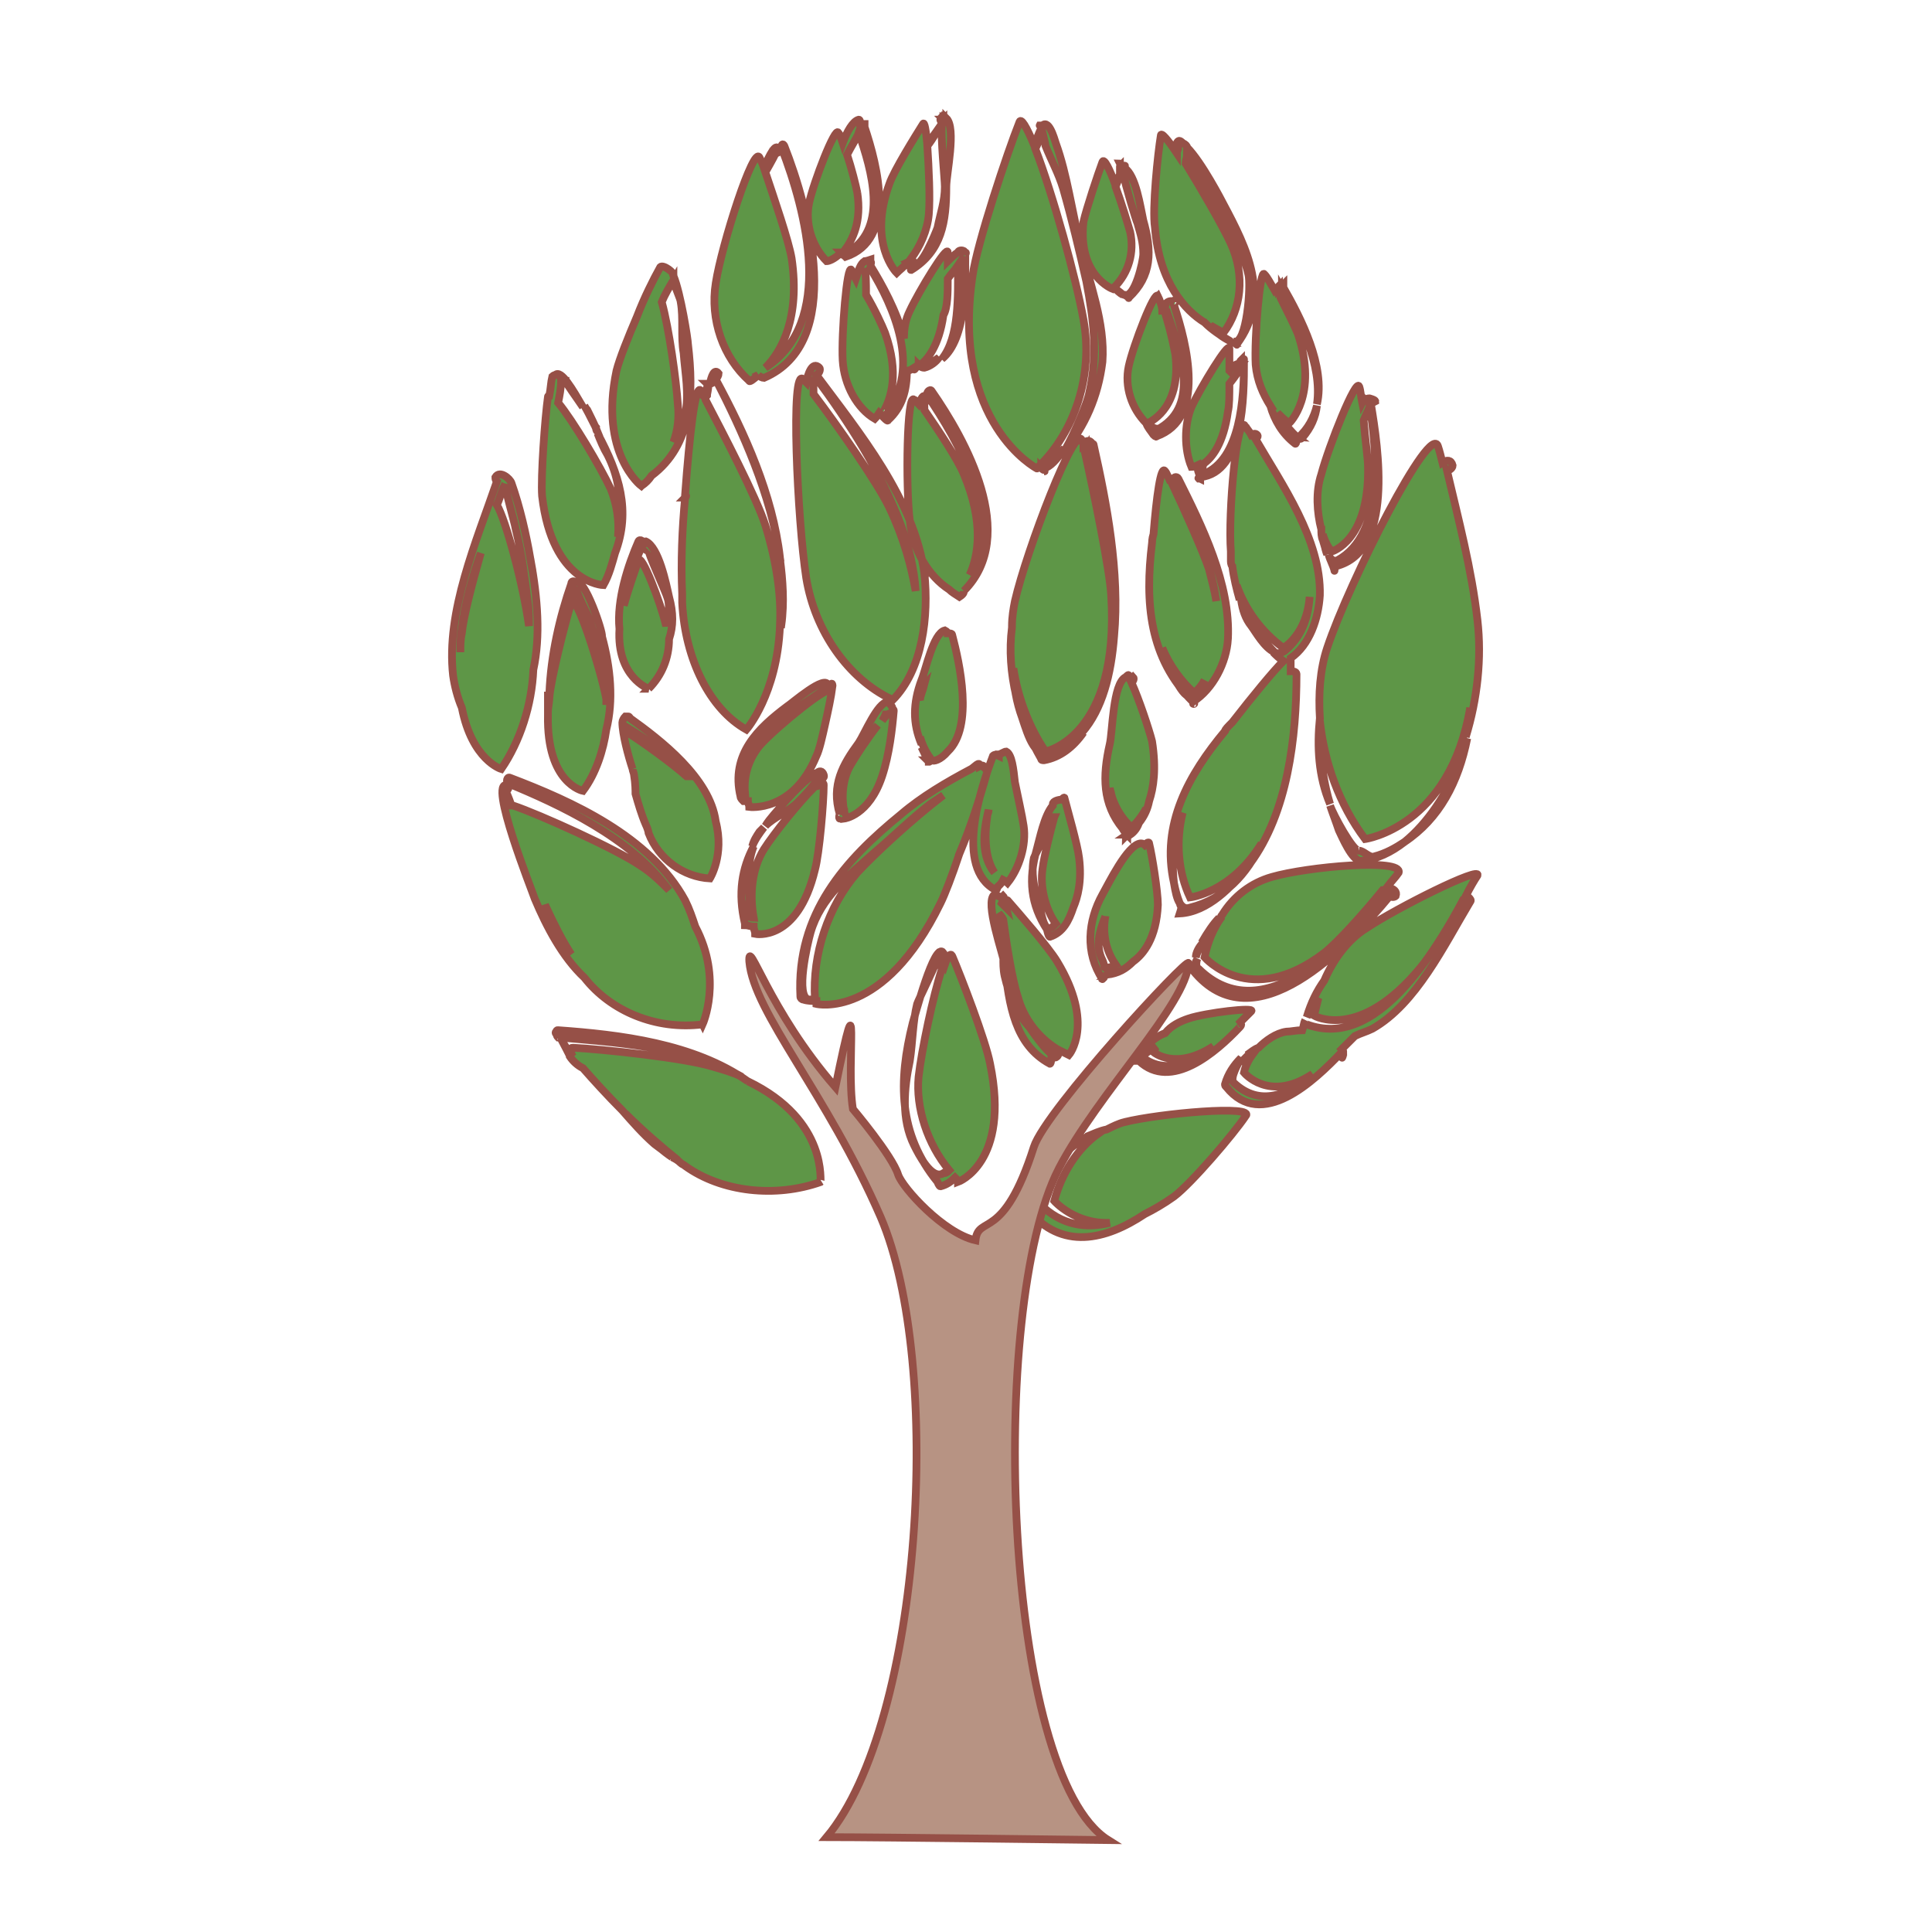 <!DOCTYPE svg PUBLIC "-//W3C//DTD SVG 1.1//EN" "http://www.w3.org/Graphics/SVG/1.1/DTD/svg11.dtd">

<!-- Uploaded to: SVG Repo, www.svgrepo.com, Transformed by: SVG Repo Mixer Tools -->
<svg width="199px" height="199px" viewBox="0 0 1024.00 1024.00" class="icon" version="1.1" xmlns="http://www.w3.org/2000/svg" fill="#965047" stroke="#965047" stroke-width="4.096">

<g id="SVGRepo_bgCarrier" stroke-width="0"/>

<g id="SVGRepo_tracerCarrier" stroke-linecap="round" stroke-linejoin="round"/>

<g id="SVGRepo_iconCarrier" class="inside">

<path d="M699.553 380.52c-1.547 15.468-0.773 30.937 5.414 45.631-3.094-10.054-4.64-20.882-5.414-31.71v-12.375c2.32 21.656 10.054 44.085 23.976 62.647 0 0 44.858-6.187 55.686-69.607-0.773 5.414-1.547 10.828-2.32 15.468 6.187-20.109 8.508-41.764 6.187-61.873-3.094-27.069-10.054-53.366-16.242-79.662 0.773 0.773 3.094-0.773 3.094-2.32-0.773-3.094-3.094-3.094-5.414-1.547-0.773-3.094-1.547-6.187-2.32-8.508-3.867-13.921-47.178 71.927-58.779 106.731-3.867 11.601-4.64 24.749-3.867 37.124zM549.511 248.266l0.773-0.773 0.773 0.773-0.773-0.773c19.335-18.562 29.39-48.725 23.976-78.115-3.867-21.656-16.242-66.514-25.523-90.489 1.547-3.094 2.32-5.414 3.867-8.508 0.773 3.094 1.547 6.187 1.547 6.961 3.094 7.734 6.961 14.695 9.281 22.429 4.64 16.242 8.508 32.483 12.375 49.498 3.867 20.109 6.187 38.671 1.547 58.779-0.773 4.64-6.961 20.109-13.148 30.937 10.828-13.148 17.789-28.616 20.109-47.178 1.547-20.882-6.961-41.764-11.601-61.873-4.64-17.789-6.961-37.124-13.148-54.139-0.773-2.32-3.867-13.921-7.734-8.508v0.773c-1.547 3.094-2.32 6.187-3.867 8.508-3.867-9.281-6.961-14.695-7.734-11.601-6.187 15.468-22.429 64.193-24.749 81.208-11.601 78.115 34.03 102.091 34.03 102.091z m-153.136 324.834c-28.616-20.109-68.06-24.749-100.544-27.069-0.773 0-0.773 0-0.773 0.773-0.773 0-0.773 0.773 0 1.547 0 0.773 0.773 1.547 0.773 1.547h0.773l0.773 0.773c0-0.773-0.773-0.773-0.773-0.773 25.523 2.32 68.06 4.64 96.677 20.882-4.64-2.32-10.054-3.867-15.468-5.414-14.695-4.64-58.779-9.281-74.248-10.054-1.547 0-1.547 1.547 0 4.64-2.32-3.094-4.64-6.187-6.187-9.281 1.547 3.094 4.64 8.508 4.64 9.281 1.547 2.32 3.867 4.64 6.961 6.187 5.414 6.187 13.148 14.695 20.882 22.429 5.414 6.187 10.828 12.375 17.015 17.789l9.281 6.961c-9.281-6.187-17.015-15.468-24.749-23.202 9.281 9.281 20.109 18.562 27.843 24.749-0.773-0.773-1.547-0.773-3.094-1.547 1.547 0.773 3.094 1.547 4.64 3.094 0.773 0.773 1.547 0.773 2.32 1.547 19.335 13.921 47.952 17.015 71.927 8.508-0.773 0.773 4.64-32.483-38.671-53.366z m112.145-120.653c6.187-14.695 10.828-29.39 14.695-43.311 0-0.773-0.773-1.547-1.547-2.32 0-0.773-0.773-1.547-2.32-0.773 0-3.094-3.094 0.773-4.64 1.547-13.148 6.961-26.296 14.695-37.124 23.976-29.39 23.976-55.686 52.592-53.366 96.677 0 0.773 0.773 1.547 1.547 1.547 2.32 0.773 4.64 0.773 6.961 0.773v1.547s35.577 8.508 65.74-53.366c2.32-4.64 6.187-14.695 10.054-26.296z m8.508-44.858z m-62.647 54.912c-15.468 17.789-23.976 43.311-22.429 67.287h-3.094c-7.734-0.773-0.773-30.163 0.773-35.577 5.414-18.562 20.109-30.163 34.03-42.538 10.054-8.508 19.335-17.789 29.39-25.523l6.961-4.64c-16.242 12.375-36.35 30.937-45.631 40.991z m219.65 2.32c-10.828 3.094-20.109 10.054-26.296 20.109 0 0-0.773 0.773-0.773 1.547l0.773-0.773c-4.64 6.187-7.734 13.921-9.281 21.656 0 0 23.976 27.843 63.42-2.32 6.961-5.414 20.882-20.882 30.937-33.257h2.32v0.773c-22.429 27.843-65.74 74.248-99.77 40.991-1.547-0.773-1.547-3.094-0.773-5.414-0.773 1.547-1.547 3.094-1.547 5.414 0 0.773-1.547 0.773-0.773 0.773 32.483 40.218 81.982-12.375 104.411-39.444 0.773 0.773 2.32 0.773 3.094 0 0.773-2.32-0.773-3.867-4.64-4.64 2.32-3.094 4.64-5.414 6.187-7.734 2.32-7.734-48.725-3.094-67.287 2.32zM595.915 594.755c-3.094 0.773-6.187 2.32-9.281 3.867-3.867 0.773-6.961 2.32-10.828 3.867 2.32-0.773 4.64-1.547 6.187-1.547-10.828 7.734-19.335 20.882-23.202 35.577 0 0 10.828 12.375 29.39 11.601-12.375 3.094-25.523 1.547-37.124-10.054-3.094-3.094 1.547-13.148 6.187-20.882-3.867 5.414-7.734 12.375-10.054 20.882 0 0.773-2.32 2.32-2.32 3.094 17.789 21.656 40.991 16.242 61.873 2.32 4.64-2.32 10.054-5.414 15.468-9.281 9.281-6.961 31.71-33.257 37.897-42.538 6.187-6.187-45.631-1.547-64.193 3.094zM504.653 506.586c-0.773-1.547-2.32 0-3.867 4.64-0.773-1.547-0.773-2.32-1.547-3.867 0.773-0.773 0.773-1.547 0.773-2.32-4.64-6.961-15.468 34.804-16.242 37.124-7.734 30.937-7.734 58.779 13.148 84.302 0 0 0.773 2.32 1.547 2.32 3.094-0.773 5.414-2.32 7.734-4.64 0.773 0.773 1.547 1.547 1.547 2.32 0 0 27.843-10.054 17.015-62.647-2.32-12.375-15.468-46.405-20.109-57.233z m-4.64 115.239c-6.187 3.867-13.148-10.054-15.468-14.695-6.961-13.921-5.414-30.163-2.32-44.858 1.547-10.054 1.547-20.882 3.867-30.163 0.773-2.32 9.281-19.335 10.828-23.976 0.773 1.547 1.547 3.867 2.32 5.414-4.64 13.921-10.828 43.311-12.375 57.233-1.547 16.242 4.64 35.577 16.242 49.498-0.773 0.773-1.547 1.547-3.094 1.547z m224.29-129.934c-10.054 6.187-17.789 17.015-22.429 27.843-3.867 5.414-6.961 11.601-9.281 19.335 1.547-3.094 3.867-6.961 6.187-10.054l-2.32 9.281s23.976 13.921 56.459-25.523c5.414-6.187 15.468-22.429 22.429-35.577 0 0 0.773 0 0.773-0.773-16.242 28.616-46.405 80.435-83.529 66.514-0.773 0-1.547-0.773-0.773-2.32-0.773 1.547-0.773 3.094-1.547 5.414-3.094 0-6.187 0.773-8.508 0.773-5.414 0.773-10.828 4.64-14.695 8.508-2.32 0.773-3.867 2.32-6.187 3.867 1.547-0.773 3.094-1.547 3.867-1.547-2.32 3.094-4.64 6.961-5.414 10.828 0 0 13.148 16.242 36.35 0.773-12.375 10.828-27.843 17.789-41.764 4.64-2.32-2.32 2.32-10.054 3.867-13.148-3.867 3.867-6.961 8.508-8.508 13.921 0 0.773 0 0.773 0.773 1.547 18.562 23.202 46.405-3.094 61.1-18.562h0.773c0-0.773 0-0.773-0.773-1.547l6.961-6.961c3.094-1.547 6.187-2.32 9.281-3.867 23.202-13.148 37.897-44.085 51.819-67.287 0.773-0.773 0-1.547-0.773-2.32 0 0-0.773-0.773-1.547-0.773 2.32-4.64 4.64-8.508 6.187-10.828 2.32-5.414-42.538 17.015-58.779 27.843zM596.689 358.864c-6.961 3.094-6.961 29.39-8.508 35.577-3.867 17.015-3.867 31.71 6.961 44.858-3.094-5.414-5.414-16.242-6.187-18.562 0-0.773-0.773-2.32-0.773-3.094 1.547 8.508 6.187 16.242 11.601 20.882 0 0 3.867-3.094 7.734-10.054-0.773 2.32-2.32 5.414-3.867 7.734 3.094-3.867 4.64-7.734 5.414-11.601 2.32-6.961 3.867-17.015 1.547-31.71-1.547-6.187-6.961-22.429-10.828-30.937 0.773-0.773 1.547-2.32 0.773-3.094l-1.547 1.547c-0.773-0.773-0.773-1.547-0.773-2.32 0-0.773-0.773 0-1.547 0.773z m-102.864 44.085c0 0.773 0 0.773 0 0 0.773 0.773 4.64 0 8.508-4.64 13.921-13.148 6.187-47.178 2.32-61.873 0-0.773-1.547-0.773-2.32-0.773 0-0.773-1.547-1.547-1.547-1.547-6.187 1.547-10.054 20.882-12.375 26.296-4.64 12.375-4.64 23.202 0 34.03 0-1.547-0.773-2.32-0.773-3.867 1.547 5.414 3.867 9.281 6.187 12.375z m-6.187-36.35c0-0.773 0.773-2.32 2.32-3.867-0.773 3.094-2.32 6.187-2.32 8.508-0.773-2.32-0.773-3.867 0-4.64z m212.689-85.849c0 1.547 0 3.867 0.773 5.414 0.773 2.32 1.547 5.414 2.32 7.734-1.547-3.867-1.547-6.961-2.32-10.828 0.773 3.094 2.32 6.187 4.64 9.281 0 0 20.109-5.414 19.335-44.858 0-4.64-1.547-14.695-2.32-24.749 1.547-3.867 3.867-7.734 3.094-8.508 3.867 24.749 8.508 68.834-17.015 82.755-2.32 0.773-3.867-0.773-4.64-3.094 0.773 3.094 2.32 5.414 3.094 8.508 0 0.773 0-1.547 0.773-2.32 30.937-7.734 22.429-62.647 18.562-85.849 0.773-0.773 2.32-1.547 2.32-1.547 0-0.773-3.094-1.547-3.094-1.547-1.547 0-3.094 0.773-3.867 2.32-0.773-3.867-0.773-6.187-1.547-8.508-1.547-5.414-16.242 31.71-20.109 46.405-3.094 9.281-2.32 20.109 0 29.39z m-27.069-65.74c2.32 7.734 6.187 14.695 13.148 20.109 0.773 0.773 0.773-3.094 1.547-3.094-3.094-2.32-9.281-10.054-10.828-13.148 2.32 2.32 3.867 3.867 6.187 5.414 0 0 15.468-14.695 4.64-47.178-1.547-3.867-5.414-11.601-9.281-19.335 0-2.32 0-3.867-0.773-3.867 0.773 0.773 1.547 0 1.547-0.773 9.281 16.242 21.656 40.218 18.562 61.1 4.64-20.109-8.508-45.631-17.789-61.873v-1.547l-0.773 0.773c-0.773-0.773-0.773-0.773-0.773 0.773l-0.773 0.773v-1.547l-2.32 2.32c-2.32-3.867-3.867-6.961-5.414-8.508-2.32-3.867-5.414 34.03-4.64 47.952 0.773 8.508 3.867 15.468 7.734 21.656z m-59.553-58.006c-1.547-3.867-13.148 26.296-15.468 37.124-2.32 10.828 1.547 22.429 9.281 30.163 0.773 2.32 2.32 3.867 3.867 6.187 0 0 1.547 1.547 1.547 0.773 26.296-9.281 16.242-48.725 9.281-69.607 0.773-0.773 0.773-1.547 0-2.32 0 0-0.773 0-0.773 0.773-0.773-1.547-4.64 0.773-3.867 2.32v0.773c-0.773 0.773-0.773 1.547-1.547 1.547 0-2.32-1.547-6.187-2.32-7.734z m7.734 4.64z m-2.32 5.414c6.961 20.109 16.242 47.178-3.867 59.553-2.32 1.547-4.64 0-6.961-2.32 3.094-1.547 17.789-9.281 14.695-36.35-0.773-3.867-2.32-11.601-4.64-19.335 0.773 0 0.773-0.773 0.773-1.547z m-29.39-13.921l0.773-0.773c1.547 1.547 3.094 2.32 4.64 3.867-1.547-0.773-3.094-2.32-4.64-3.867 7.734-7.734 10.828-18.562 8.508-29.39-1.547-5.414-4.64-15.468-7.734-23.976 0.773-2.32 2.32-5.414 3.094-7.734v-0.773c-0.773 2.32-2.32 4.64-3.094 7.734-3.094-8.508-6.187-14.695-6.961-12.375-2.32 6.187-8.508 24.749-10.054 31.71-3.094 28.616 15.468 35.577 15.468 35.577z m61.873 43.311v-11.601c0-4.64-15.468 20.882-20.109 30.937-3.867 9.281-3.867 22.429 0 31.71 0 0 1.547 0 3.094-0.773 0 2.32 0.773 3.867 1.547 6.187 23.202-2.32 23.202-43.311 23.202-61.1 0-1.547 0-2.32 0 0 0 18.562-1.547 51.819-21.656 59.553-3.094 0.773 0-2.32 0-5.414 4.64-3.094 10.828-10.828 13.148-27.843 0.773-3.094 0.773-8.508 0.773-14.695 3.094-3.867 6.187-8.508 6.961-10.054 0 0-0.773 0-0.773-0.773-2.32 0-4.64 1.547-6.187 3.867zM480.677 139.215c0.773 0.773 1.547 2.32 2.32 3.094 0.773 0.773-0.773 0.773 0 0.773 16.242-10.054 18.562-25.523 18.562-44.085 0-6.961 5.414-30.937 0-36.35 0 0 0 2.32-0.773 2.32l-0.773-0.773v0.773l-0.773 0.773c-0.773 6.961 1.547 29.39 1.547 33.257 0 7.734-2.32 13.921-3.867 21.656-0.773 2.32-9.281 23.202-12.375 18.562-0.773-0.773-0.773-1.547-1.547-2.32 4.64-6.187 8.508-14.695 9.281-23.202 0.773-8.508 0-24.749-0.773-36.35 3.094-3.867 5.414-8.508 7.734-11.601 0-0.773 0-1.547 0.773-1.547-2.32 3.867-5.414 7.734-8.508 12.375-0.773-7.734-1.547-12.375-2.32-10.828-3.867 6.187-15.468 24.749-17.789 31.71-11.601 31.71 3.867 47.178 3.867 47.178 1.547-1.547 3.867-3.094 5.414-5.414z m-34.804-5.414c0.773 0.773 0.773 1.547 1.547 1.547l0.773 0.773c27.069-9.281 17.015-47.952 10.054-68.834v-1.547h-0.773-1.547c0-0.773 0-2.32-0.773-2.32-3.094 0.773-6.187 6.187-8.508 12.375-0.773-2.32-1.547-4.64-2.32-5.414-1.547-3.867-13.148 26.296-15.468 37.124-2.32 10.828 1.547 23.202 9.281 30.937 0.773 0 3.867-0.773 7.734-4.64z m8.508-31.71c-0.773-3.867-3.094-13.148-5.414-20.109 2.32-4.64 5.414-9.281 6.187-11.601 6.961 20.109 15.468 49.498-4.64 62.647-1.547 0.773-2.32 0.773-3.094 0 4.64-6.187 9.281-15.468 6.961-30.937zM305.112 308.592c-0.773-0.773-2.32-0.773-2.32 0.773-6.187 17.789-10.828 37.897-11.601 58.006 1.547-20.882 10.054-44.085 13.921-56.459 0 3.094 7.734 17.015 7.734 18.562 2.32 8.508 6.187 16.242 7.734 24.749 1.547 6.187 1.547 13.148 0.773 19.335v-3.094c-3.094-16.242-16.242-57.233-18.562-51.045-3.094 10.054-10.828 40.218-11.601 50.272 0 2.32-0.773 5.414-0.773 7.734v-10.828V378.973c-0.773 36.35 18.562 40.218 18.562 40.218 6.961-9.281 10.828-21.656 12.375-32.483 3.867-15.468 2.32-32.483-2.32-49.498 0.773-1.547-9.281-31.71-13.921-28.616z m333.341-137.668c3.867 3.867 8.508 6.961 13.921 10.054-4.64-2.32-7.734-4.64-10.828-8.508 3.867 2.32 6.961 3.867 6.961 3.867 9.281-12.375 11.601-30.163 3.867-47.178-4.64-10.054-15.468-28.616-23.976-42.538 0-1.547 0.773-3.094 0.773-4.64 3.094 5.414 7.734 13.148 8.508 13.921 4.64 7.734 8.508 15.468 12.375 23.202 4.64 8.508 9.281 16.242 11.601 26.296 1.547 5.414-0.773 37.897-7.734 35.577 0.773 0 0.773 0.773 1.547 0.773s0 1.547 0 0.773c18.562-24.749 5.414-51.045-6.961-74.248-0.773-1.547-11.601-22.429-19.335-30.163 0-0.773-0.773-1.547-2.32-2.32-1.547-1.547-2.32-1.547-3.094 0-0.773 0.773 0 1.547 0.773 2.32 0 0.773-0.773 2.32-0.773 3.094-4.64-6.961-8.508-11.601-8.508-9.281-1.547 9.281-4.64 38.671-3.094 48.725 2.32 29.39 16.242 44.085 26.296 50.272zM401.789 198.767c0.773 0.773 2.32 1.547 3.094 1.547 43.311-18.562 23.976-89.716 10.828-122.973-0.773-1.547-1.547-0.773-1.547 0.773 13.148 34.03 28.616 92.81-8.508 116.785 8.508-8.508 18.562-26.296 13.921-58.006-1.547-9.281-9.281-31.71-13.921-45.631 3.094-5.414 6.187-10.828 5.414-10.828 0.773 1.547 2.32 0 1.547-1.547-1.547-3.094-4.64 3.094-7.734 10.054-0.773-2.32-1.547-3.867-2.32-5.414-3.094-6.961-20.109 46.405-23.202 66.514-3.094 19.335 3.867 39.444 17.789 51.819 0 0.773 2.32-0.773 4.64-3.094z m-61.873 58.779c2.32-1.547 3.867-3.094 5.414-5.414 21.656-16.242 22.429-43.311 19.335-69.607 0-2.32-3.867-27.069-7.734-36.35 0.773-1.547-5.414-6.187-6.961-4.64-3.867 6.961-8.508 16.242-12.375 26.296-4.64 10.828-9.281 22.429-10.828 28.616-9.281 44.085 13.148 61.1 13.148 61.1z m17.015-109.051c0.773 3.867 3.867 10.054 3.867 11.601 1.547 8.508 0 18.562 1.547 27.069 0.773 10.828 3.094 21.656 0.773 32.483 0 2.32-3.094 8.508-6.187 14.695 2.32-6.187 3.094-13.148 2.32-20.109-0.773-12.375-4.64-40.218-8.508-54.139 1.547-3.867 3.867-7.734 6.187-11.601z m-13.148 216.556c6.961-6.961 10.828-16.242 10.828-26.296 2.32-6.961 2.32-13.921 0-22.429-1.547-6.961-5.414-26.296-12.375-29.39-0.773 0 0 1.547 0 1.547v0.773c-1.547 1.547 0.773 3.094 1.547 2.32-0.773 0.773 9.281 22.429 10.054 25.523 1.547 4.64 0 10.054-0.773 14.695-3.094-13.148-13.148-38.671-14.695-34.804-1.547 4.64-5.414 15.468-7.734 23.976 1.547-11.601 6.187-23.976 10.054-32.483 0.773-1.547-1.547-3.094-2.32-1.547-5.414 12.375-11.601 30.937-10.054 46.405-1.547 25.523 15.468 31.71 15.468 31.71z m-23.976-54.912c3.094-5.414 4.64-11.601 6.187-17.015 8.508-22.429 2.32-41.764-9.281-63.42 1.547 3.867 3.094 7.734 5.414 11.601 5.414 10.828 6.961 20.882 6.187 34.03 0 2.32 0 5.414-0.773 9.281 0.773-9.281-0.773-17.789-3.867-25.523-5.414-11.601-20.109-36.35-27.843-45.631 0.773-3.867 1.547-7.734 1.547-11.601h2.32c0 0.773 6.187 9.281 9.281 13.921-5.414-9.281-11.601-20.109-14.695-17.015-0.773 0-1.547 0.773-1.547 0.773-0.773 3.094-0.773 6.187-1.547 10.054 0 0-0.773 0-0.773 0.773-1.547 10.828-3.867 42.538-3.094 52.592 5.414 46.405 32.483 47.178 32.483 47.178z m310.139 229.704c-4.64 1.547-9.281 3.867-12.375 7.734-6.187 2.32-10.828 6.961-14.695 14.695h0.773c17.015 16.242 40.991-4.64 53.366-17.789 1.547-1.547 0.773-2.32-0.773-1.547l6.961-6.961c2.32-2.32-23.976 0.773-33.257 3.867z m-23.976 20.882c-1.547-0.773 3.094-3.867 6.961-6.187-0.773 0.773-0.773 2.32-1.547 3.094 0 0 11.601 10.054 31.71-3.094-11.601 9.281-25.523 14.695-37.124 6.187z m114.465-109.825c-3.094 0.773-13.921-19.335-15.468-23.976 1.547 4.64 3.094 8.508 4.64 13.148 1.547 3.094 6.961 16.242 11.601 16.242 8.508-0.773 16.242-4.64 23.202-10.054-4.64 3.094-10.054 6.187-16.242 7.734-2.32 0.773-5.414-3.094-7.734-3.094z m23.976-4.64c18.562-12.375 28.616-31.71 33.257-54.912l-4.64 13.921c-6.187 15.468-16.242 30.937-28.616 40.991z m-170.924-58.006c10.828-12.375 15.468-30.937 17.015-51.045-0.773 8.508-2.32 16.242-4.64 23.976-3.094 9.281-6.961 18.562-12.375 27.069z m-14.695 10.828c-10.054 4.64-13.921-9.281-17.015-18.562-3.094-8.508-4.64-17.015-4.64-26.296 2.32 15.468 8.508 31.71 17.015 44.085 0 0 39.444-7.734 34.804-82.755-0.773-13.921-9.281-54.912-13.921-75.795l1.547-3.094c5.414 24.749 15.468 64.967 13.921 100.544 3.094-34.03-3.867-70.381-10.828-101.317 0-0.773-0.773-0.773-0.773-0.773-1.547-2.32-3.094-1.547-4.64 0 0-0.773 0-1.547-0.773-1.547-3.094-10.828-29.39 58.006-35.577 85.076-0.773 3.867-1.547 8.508-1.547 13.148v0.773c-3.094 23.976 3.867 49.498 15.468 69.607 0 0.773 0.773 0.773 1.547 0.773 8.508-1.547 15.468-6.961 20.882-14.695-4.64 4.64-10.054 8.508-15.468 10.828z m-68.834-95.13c-5.414-39.444-34.804-75.021-57.233-105.184 1.547-0.773 2.32-3.094 1.547-3.867-3.867-3.867-6.187 3.867-6.961 7.734l-1.547-1.547c-6.961-7.734-3.094 75.021 1.547 105.184 4.64 28.616 22.429 53.366 44.858 64.193 0 0.773 0.773 0.773 0.773 0.773 16.242-16.242 19.335-44.858 17.015-67.287zM471.396 269.148c-6.187-13.148-27.843-44.085-40.218-60.326 0-3.094 0-8.508-0.773-9.281 0.773 0.773 1.547 0 1.547 0 17.789 23.976 34.804 50.272 45.631 78.888 3.867 10.828 6.961 22.429 7.734 34.804-2.32-13.148-6.187-27.843-13.921-44.085z m-58.006 26.296c-3.867-33.257-18.562-65.74-34.03-94.356 0.773-0.773 1.547-2.32 1.547-3.094-2.32-3.094-3.867 1.547-4.64 5.414 0.773 0 2.32-0.773 3.094-2.32 13.921 27.069 29.39 61.1 34.03 94.356zM363.118 263.734c-1.547 16.242-2.32 34.03-1.547 51.045v4.64c1.547 30.163 14.695 56.459 34.03 67.287 0 0 16.242-18.562 17.789-54.912v-0.773c0.773-14.695-1.547-32.483-7.734-52.592-4.64-14.695-23.202-50.272-31.71-66.514 0-0.773 0-1.547 0.773-2.32 0-0.773 0.773-3.094 0.773-6.187h-0.773c0.773 0.773-0.773 4.64-1.547 6.961-0.773-0.773-1.547-2.32-1.547-3.094-3.094-5.414-6.187 23.976-8.508 54.912 0.773 0.773 0.773 0.773 0 1.547z m51.045 67.287c1.547-11.601 0.773-23.202-0.773-34.804 0.773 6.961 1.547 13.148 1.547 20.109 0 3.867 0 9.281-0.773 14.695z m139.215-82.755c3.094-0.773 6.961-4.64 10.828-10.828-3.094 3.867-6.961 7.734-10.828 10.828z m0 0.773s-0.773 0 0 0c0-0.773 0.773-0.773 0.773-0.773-0.773 0-1.547 0-2.32-0.773 0 0.773 0.773 1.547 1.547 1.547z m-2.32-182.526c0.773 0 0.773 0 0 0 0.773 0 0 0 0 0-0.773 1.547-0.773 1.547 0 0z m2.32 183.299s0.773 0 0 0zM372.399 542.937s10.828-23.976-3.867-51.819c-1.547-4.64-3.094-9.281-5.414-13.921-18.562-34.03-60.326-52.592-92.81-64.967-1.547-0.773-2.32 2.32-0.773 3.094 26.296 10.828 64.967 28.616 85.076 56.459-4.64-4.64-9.281-9.281-15.468-13.148-12.375-8.508-53.366-27.069-67.287-31.71h-0.773c-1.547-4.64-3.094-7.734-3.094-7.734 1.547 0 2.32-3.094 0.773-3.094-10.054-2.32 13.148 55.686 14.695 60.326 6.187 14.695 14.695 30.937 26.296 41.764 13.921 17.789 37.897 27.843 62.647 24.749z m-79.662-52.592c-1.547-3.094-3.094-6.961-3.867-10.828 4.64 10.054 9.281 19.335 13.921 26.296-3.867-4.64-7.734-10.054-10.054-15.468z m332.568-11.601c-1.547-3.867-2.32-6.961-3.094-10.828 0.773 4.64 1.547 8.508 3.094 10.828z m11.601 20.882c3.094-5.414 6.961-10.828 9.281-13.148-3.094 3.094-6.187 7.734-9.281 13.148z m-3.094 7.734c0.773-3.094 2.32-5.414 3.867-7.734-2.32 2.32-3.867 5.414-3.867 7.734z m-57.233 95.13c-4.64 1.547-9.281 3.867-12.375 7.734-0.773 0.773-3.094 3.867-5.414 7.734 4.64-6.961 10.828-11.601 17.789-15.468z m56.459-229.704c-0.773 0-0.773 0 0 0-0.773 0-0.773 0 0 0-1.547 0 0 0.773 0 0z m17.789-34.03c1.547-29.39-13.921-60.326-26.296-85.076-0.773-1.547-3.094-0.773-2.32 0.773 7.734 16.242 19.335 40.991 22.429 64.193-0.773-5.414-2.32-10.828-3.867-17.015-3.094-9.281-13.148-31.71-19.335-44.858 0.773 0 0.773-0.773 0-1.547s-0.773-0.773-1.547-0.773c-0.773-1.547-1.547-3.867-2.32-4.64-2.32-3.867-4.64 13.921-6.187 33.257-0.773 2.32-0.773 4.64-0.773 4.64-3.867 31.71-1.547 61.1 21.656 84.302 10.828-6.961 17.789-20.882 18.562-33.257z m-31.71 13.148c-1.547-2.32-2.32-5.414-3.094-8.508 3.867 9.281 10.054 17.789 17.015 23.976 0 0 3.094-2.32 5.414-6.961-1.547 3.094-3.867 5.414-6.187 7.734-3.867 5.414-11.601-12.375-13.148-16.242z m-108.278-38.671c29.39-29.39 0.773-80.435-17.015-105.958-0.773-1.547-3.094 0.773-2.32 2.32 16.242 23.976 40.218 64.967 22.429 95.13 4.64-10.054 7.734-27.843-3.094-53.366-3.094-7.734-13.921-23.976-20.882-34.03 0-2.32 0-4.64-0.773-4.64 1.547 1.547 3.094-1.547 1.547-2.32-1.547-1.547-2.32 0.773-3.867 3.867-0.773-0.773-1.547-2.32-2.32-2.32-3.867-4.64-4.64 45.631-2.32 64.193 1.547 15.468 10.054 29.39 20.882 36.35 1.547 1.547 3.094 2.32 5.414 3.867 2.32-1.547 2.32-2.32 2.32-3.094zM335.275 407.589c0 0.773 0.773 2.32 0.773 3.094 0.773 4.64 0.773 8.508 0.773 10.054 1.547 5.414 3.094 10.828 5.414 16.242 0.773 1.547 1.547 3.867 1.547 4.64 5.414 13.921 18.562 23.202 32.483 23.976 0 0 7.734-12.375 3.094-30.163-3.094-23.202-29.39-43.311-45.631-54.912 0 0 0-0.773-0.773-0.773H332.181h-0.773c-0.773 0.773-1.547 2.32-1.547 3.094 0 6.187 3.094 17.789 5.414 24.749z m28.616 3.867c-7.734-6.961-23.976-18.562-30.163-22.429h-0.773v-3.094c10.054 6.187 22.429 14.695 30.937 25.523z m70.381 0c0 1.547 3.094 1.547 2.32-0.773-0.773-2.32-2.32-2.32-3.867-0.773-0.773 0-1.547 0-1.547 0.773-6.187 3.867-15.468 14.695-16.242 15.468-3.094 3.867-6.961 7.734-9.281 11.601 4.64-4.64 12.375-7.734 17.015-12.375 0.773-0.773 5.414-5.414 8.508-9.281v1.547c-7.734 7.734-20.882 23.976-26.296 32.483-6.187 10.054-7.734 23.202-5.414 36.35-5.414 0-1.547-6.961-2.32-11.601-0.773-9.281-0.773-18.562 2.32-26.296-6.187 11.601-8.508 24.749-4.64 40.991v0.773c1.547 0 3.094 0.773 4.64 0.773 0 1.547 0.773 2.32 0.773 3.867 0 0 22.429 4.64 31.71-34.03 2.32-8.508 4.64-35.577 4.64-44.858 0-1.547-0.773-0.773-2.32 0-0.773-1.547 0-2.32 0-4.64 0 0.773 0 0.773 0 0zM402.562 440.846c-1.547 2.32-3.094 4.64-3.867 7.734 1.547-3.867 3.867-6.961 6.187-10.054l-2.32 2.32zM556.471 563.819c0.773 0 0.773-3.867 0.773-3.867l0.773-0.773c-3.867-2.32-10.828-12.375-12.375-14.695-6.961-7.734-10.828-17.015-13.148-27.069-1.547-6.961 0-13.921-0.773-20.109 0-2.32-0.773-8.508-2.32-13.148 0.773 0.773 1.547 1.547 2.32 3.094 1.547 11.601 4.64 31.71 7.734 40.991 3.094 11.601 10.828 21.656 20.882 27.843-0.773 1.547-1.547 2.32-2.32 3.867 0.773 0.773 1.547 0.773 2.32 0 0.773-0.773 0.773-2.32 1.547-3.094l4.64 2.32s13.921-16.242-6.187-49.498c-4.64-7.734-20.882-26.296-26.296-32.483-0.773-0.773-1.547 0.773-0.773 3.867l-2.32-2.32c0.773-1.547 1.547-3.094 0.773-3.867l-0.773 0.773c-0.773 0-3.094-1.547-3.867-1.547-5.414 3.867 4.64 31.71 5.414 37.124 2.32 21.656 5.414 42.538 23.976 52.592z m40.218-120.653s0.773-0.773 0 0c0.773-0.773 0.773-0.773 0 0 0-0.773-0.773 0 0 0z m0.773-0.773h1.547c2.32-1.547 3.867-3.867 4.64-6.187-1.547 2.32-3.867 4.64-6.187 6.187z m-2.32-3.094c0.773 1.547 1.547 2.32 2.32 3.094v-0.773c-0.773-0.773-2.32-1.547-2.32-2.32z m-8.508 77.341c6.187-0.773 10.054-3.094 13.921-6.961 5.414-3.867 12.375-12.375 13.148-30.163 0-6.961-3.094-26.296-4.64-32.483 0-0.773-0.773-0.773-2.32 0.773-0.773-0.773-1.547-0.773-2.32-0.773-6.961 0.773-17.015 21.656-20.109 27.069-7.734 13.921-9.281 30.937 0 44.858-0.773 0.773 1.547-2.32 2.32-2.32z m-0.773-30.937c-1.547 8.508 0 17.789 5.414 25.523-1.547 0.773-2.32 1.547-3.867 1.547-3.094 0.773-1.547-0.773-3.094-3.867-3.867-7.734-1.547-15.468 1.547-23.202z m72.701 76.568s0 0.773 0 0l1.547-1.547c0 0.773-0.773 0.773-1.547 1.547z m53.366-3.094c-0.773 1.547-0.773 2.32 0 0zM492.278 402.949c-1.547-2.32-2.32-4.64-3.867-6.961 1.547 3.094 2.32 5.414 3.867 6.961z m0 0.773h0.773c-0.773 0-0.773 0-1.547-0.773 0.773 0 0.773 0 0.773 0.773 0.773 0 0 0 0 0z m62.647 88.943s0.773 3.867 1.547 3.867c6.961-2.32 10.054-8.508 12.375-15.468 2.32-5.414 4.64-13.921 3.094-26.296-0.773-6.961-6.187-25.523-7.734-31.71 0-0.773-0.773 0-1.547 0.773-1.547 0-4.64 0.773-4.64 2.32v0.773c-4.64 5.414-6.961 17.789-8.508 23.202-4.64 16.242-3.094 29.39 5.414 42.538z m3.867-59.553c-2.32 8.508-5.414 20.882-6.187 27.069-1.547 10.054 1.547 21.656 6.961 29.39l-1.547 1.547c-5.414 4.64-6.187-10.054-7.734-13.148-2.32-7.734-3.867-15.468-2.32-23.202 1.547-3.867 7.734-14.695 10.828-21.656z m-32.483-32.483c-6.187 16.242-20.882 59.553 1.547 71.154 0.773 0 0.773-2.32 1.547-2.32 0.773-0.773 1.547-1.547 2.32-3.094 1.547 0.773 2.32 1.547 2.32 1.547 6.187-7.734 10.054-20.109 8.508-30.163-0.773-5.414-3.094-15.468-4.64-23.202-0.773-6.961-1.547-14.695-4.64-16.242-0.773 0-3.094 1.547-3.867 1.547v0.773c-1.547-0.773-2.32-0.773-3.094 0z m-2.32 28.616c0 1.547-0.773 2.32-0.773 3.867-2.32 15.468 0.773 24.749 3.867 29.39-6.961-8.508-6.187-20.882-3.094-33.257z m136.121-203.408c-4.64-6.961-9.281 46.405-7.734 66.514V296.991c0 0.773 0 2.32 0.773 3.094 0.773 6.187 2.32 12.375 3.867 17.789-0.773-2.32-0.773-5.414-1.547-7.734 4.64 13.148 13.148 24.749 24.749 33.257 0 0 12.375-6.961 13.921-27.069-0.773 10.828-3.867 20.882-13.148 28.616-2.32 1.547-3.867 1.547-6.187 0.773 1.547 1.547 3.094 3.094 5.414 4.64-5.414 5.414-16.242 18.562-27.069 32.483-2.32 2.32-3.867 3.867-3.867 4.64-19.335 23.202-34.03 49.498-27.069 80.435-0.773-6.961-0.773-14.695 0-18.562 0-6.961 2.32-13.148 4.64-18.562-3.867 15.468-2.32 31.71 3.867 44.858 0 0 21.656-2.32 37.897-28.616-7.734 16.242-19.335 29.39-37.897 34.03-2.32 0.773-3.867 0-5.414-2.32 0 0.773 0.773 1.547 0.773 2.32 0 0.773-0.773 3.094-0.773 3.094 14.695-0.773 27.843-13.921 37.124-26.296 20.109-27.069 24.749-67.287 24.749-100.544 0-1.547-2.32-1.547-3.094-1.547v-6.961c10.054-6.961 14.695-20.882 15.468-33.257 0.773-29.39-20.109-58.779-34.03-82.755 0.773-0.773 1.547-1.547 0.773-2.32-0.773-0.773-1.547-0.773-3.094 0-0.773-1.547-2.32-3.094-3.094-4.64z m3.094 105.958c2.32 3.094 6.961 11.601 12.375 13.921-8.508-8.508-13.921-17.789-17.789-27.843 0.773 5.414 2.32 10.054 5.414 13.921zM687.952 232.024c0.773 0.773 1.547 0.773 2.32 0 4.64-5.414 6.961-10.828 7.734-17.015-1.547 6.187-4.64 12.375-10.054 17.015zM595.142 88.943c-0.773 0-0.773-2.32-1.547-2.32 0 0 0.773 1.547 0 1.547-1.547 1.547-1.547 1.547 0 0v2.32c1.547-0.773 1.547-0.773 1.547-1.547z m0.773 67.287s-0.773 0 0 0c-0.773 0 0 0 0 0z m6.961-37.897c1.547 5.414 3.094 10.054 3.094 16.242 0 3.867-4.64 23.976-10.054 21.656 0.773 0 0.773 0.773 1.547 0.773s0.773 1.547 0.773 0.773c12.375-11.601 12.375-24.749 7.734-40.991-1.547-6.961-3.867-23.976-10.054-27.843 0 0.773-0.773 1.547-0.773 2.32 1.547 7.734 6.961 25.523 7.734 27.069z m-6.961-29.39c0.773-1.547 0-1.547 0 0 0 0.773 0 0 0 0z m62.647 102.864v0z m-0.773-0.773s-0.773 0.773 0 0v1.547c0.773 0 0-1.547 0-1.547z m-21.656 62.647c0-0.773 0-0.773 0 0h-0.773c-0.773-0.773 0.773 0 0.773 0zM500.012 63.42c0-0.773-0.773-1.547-0.773-1.547-1.547 1.547-0.773 3.094 0.773 1.547 0 0.773 0 0.773 0 0z m0 0s0.773 0.773 0 0c1.547 0 0.773-0.773 0 0z m11.601 70.381v1.547c0-0.773 0.773-1.547 0-1.547z m-9.281 0c0-4.64-15.468 20.882-20.109 30.937-2.32 4.64-3.094 9.281-3.094 14.695-3.867-14.695-11.601-28.616-17.789-38.671 0-0.773 0.773-1.547 0-2.32v-0.773s-2.32 0.773-3.094 0.773c-2.32 1.547-3.094 4.64-4.64 9.281-0.773-1.547-2.32-3.094-2.32-4.64-2.32-3.867-5.414 34.03-4.64 47.952 0.773 13.148 7.734 25.523 17.015 30.937 0 0 0.773-0.773 2.32-3.094l2.32 2.32c0.773 0.773 2.32 2.32 2.32 1.547 7.734-6.961 10.054-16.242 10.054-26.296 0.773 0 1.547 0 3.867-1.547v0.773c0 0.773 0.773-0.773 1.547-1.547 0 0 0.773 0 0.773-0.773 0.773 0.773 1.547 1.547 3.094 1.547 3.094-0.773 6.187-3.094 7.734-5.414-3.094 2.32-6.187 3.867-10.828 4.64 4.64-3.094 10.828-10.828 13.148-27.069 2.32-3.867 2.32-12.375 2.32-19.335 1.547-2.32 3.867-4.64 5.414-6.961 0 16.242 0.773 37.897-8.508 49.498 13.148-10.828 12.375-40.218 12.375-54.912v-0.773c0-0.773 0-0.773-0.773-1.547-1.547-0.773-3.094 0-3.094 0.773-1.547 0.773-3.867 3.094-5.414 4.64v-4.64z m-32.483 84.302c0 0.773-0.773 0.773-1.547 0 3.867-6.961 8.508-20.109 0.773-41.764-1.547-3.867-5.414-12.375-10.054-20.109 0-6.187 0-12.375-0.773-12.375 0.773 0.773 2.32-0.773 3.094-1.547 12.375 20.109 27.069 53.366 8.508 75.795z m183.299-36.35s-0.773-0.773-1.547-0.773c0.773 0 0.773 0.773 1.547 0.773zM281.136 296.218c-2.32-13.148-5.414-27.069-10.054-40.218-0.773-2.32-6.187-6.961-8.508-3.094 0 0.773 0 1.547 0.773 2.32-10.828 31.71-27.069 68.834-23.202 102.864 0.773 5.414 2.32 11.601 4.64 17.015 5.414 27.843 20.882 32.483 20.882 32.483 10.054-14.695 16.242-34.03 17.015-52.592 3.867-17.789 2.32-37.897-1.547-58.779z m-36.35 39.444c-0.773 3.094-0.773 6.961-0.773 10.054 0-4.64 0-8.508 0.773-12.375 1.547-13.148 5.414-27.069 10.054-40.218-4.64 16.242-9.281 34.03-10.054 42.538z m18.562-68.06c1.547-3.094 2.32-6.961 3.867-10.054 0 0 0.773 0 0.773-0.773-0.773 1.547 4.64 19.335 5.414 23.976 3.094 12.375 4.64 24.749 6.187 37.124 0.773 4.64 0.773 9.281 0.773 13.921-3.094-22.429-12.375-56.459-17.015-64.193z m53.366-38.671c-1.547-3.867-3.867-8.508-5.414-11.601 0 0-0.773-0.773-1.547-2.32 3.094 5.414 5.414 10.828 6.187 11.601 0 0.773 0 1.547 0.773 2.32z m128.387 204.955c0.773 0 1.547 0 2.32-0.773v0.773s13.148-1.547 20.109-22.429c3.867-11.601 5.414-25.523 6.187-34.804 0-0.773-0.773-0.773-0.773-1.547s-2.32-3.094-2.32-3.094c-5.414 0-12.375 17.015-15.468 21.656-8.508 11.601-14.695 22.429-10.054 37.897 0-0.773-0.773 2.32 0 2.32z m24.749-57.233c0 0.773 0.773 0.773 1.547 0.773v0.773c-0.773 0-2.32 1.547-3.867 3.867 1.547-2.32 2.32-4.64 2.32-5.414z m-23.976 36.35c0.773-5.414 4.64-10.828 7.734-15.468 1.547-1.547 6.961-7.734 11.601-13.148-5.414 6.961-11.601 16.242-14.695 21.656-3.867 6.961-4.64 16.242-3.094 23.976-3.094 0.773-2.32-15.468-1.547-17.015zM602.876 563.045s0-0.773 0 0zM441.233 363.505c0-1.547-0.773-1.547-0.773 0s-0.773 3.094-0.773 4.64v-1.547c0.773-4.64-27.069 17.789-36.35 27.843-6.187 6.961-9.281 16.242-8.508 25.523-3.094-2.32-0.773-15.468 0-18.562 2.32-8.508 10.054-13.148 16.242-18.562 1.547-1.547 27.843-17.789 27.843-19.335 0 1.547 0 1.547 0 0-0.773-6.961-20.109 10.054-21.656 10.828-15.468 11.601-30.163 25.523-24.749 47.952 0 0.773 0.773 1.547 1.547 2.32h2.32c0 0.773 0.773 2.32 0.773 3.094 0 0 23.202 3.094 35.577-27.069 1.547-3.094 3.094-10.054 4.64-17.015 1.547-6.961 3.094-13.921 3.867-20.109z" fill="#5E9647"/>

<path d="M561.112 619.505c20.882-40.218 68.06-87.396 68.834-109.051 0-3.867-75.795 78.115-81.982 97.45-16.242 51.045-29.39 35.577-30.937 49.498-17.015-3.867-38.671-27.843-40.991-34.804-3.094-10.054-23.976-34.804-23.976-34.804-3.867-23.976 4.64-79.662-9.281-11.601-35.577-40.991-46.405-80.435-45.631-66.514 2.32 27.069 40.991 69.607 69.607 135.347 33.257 77.341 22.429 267.601-28.616 328.701 27.843 0 149.269 1.547 149.269 1.547-55.686-34.804-64.193-281.523-26.296-355.77z" fill="#B79383"/>

</g>

</svg>